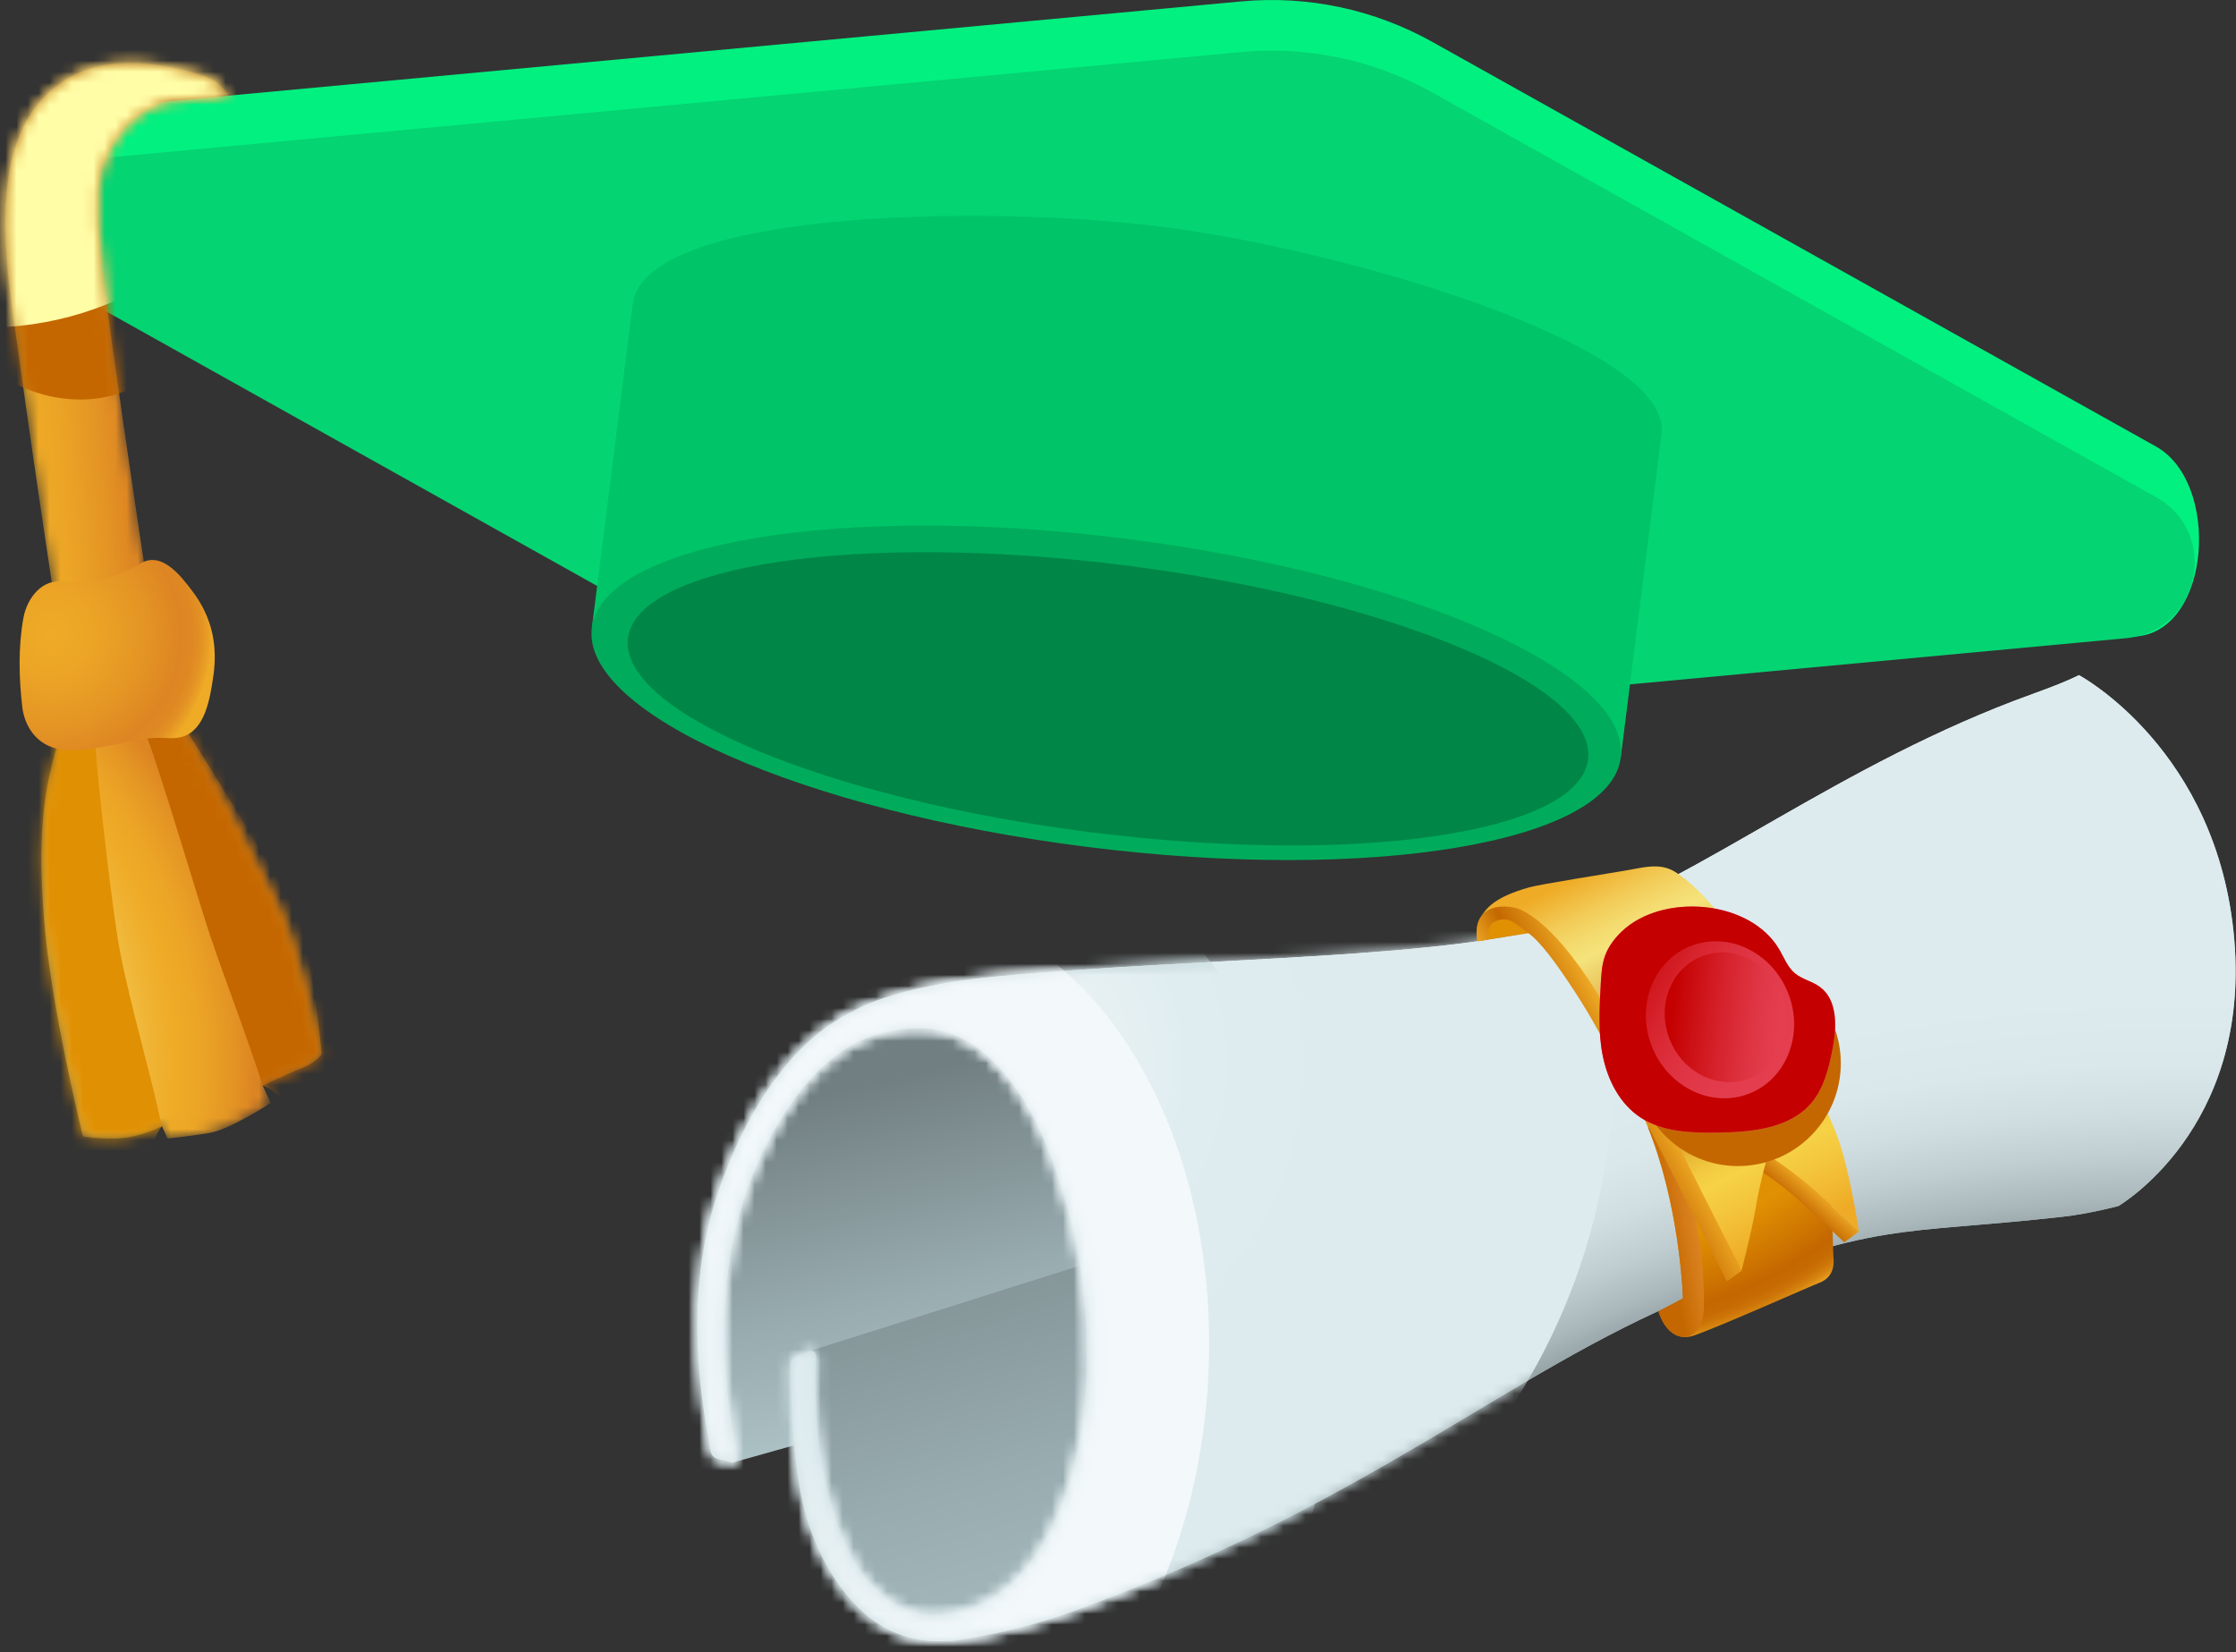 <svg width="203" height="150" viewBox="0 0 203 150" fill="none" xmlns="http://www.w3.org/2000/svg">
<rect x="0" y="0" width="203" height="150" fill="#333333" stroke="none"/>
<path d="M194.029 57.77L90.549 62.878C84.52 63.44 78.464 62.158 73.18 59.203L7.489 22.474C1.614 19.19 3.497 10.289 10.2 9.665L112.673 0.129C118.701 -0.433 124.757 0.849 130.041 3.805L195.732 40.534C201.607 43.817 200.731 57.147 194.029 57.77Z" fill="#02F080"/>
<path d="M193.022 57.938L90.549 67.474C84.52 68.035 78.464 66.754 73.18 63.799L7.489 27.07C1.614 23.785 3.497 14.884 10.2 14.261L112.673 4.725C118.701 4.163 124.757 5.445 130.041 8.4L195.732 45.13C201.607 48.413 199.723 57.314 193.022 57.938Z" fill="#05D473"/>
<path d="M147.142 68.792C142.68 52.035 72.596 41.196 53.733 56.996C54.971 47.195 56.209 37.394 57.447 27.592C58.512 19.132 88.951 18.558 105.214 20.548C121.746 22.571 151.818 31.339 150.856 39.389C149.617 49.191 148.38 58.992 147.142 68.792Z" fill="#00C568"/>
<path d="M147.142 68.793C146.167 76.519 124.466 80.142 98.671 76.884C72.877 73.626 52.757 64.722 53.733 56.996C54.709 49.27 76.41 45.647 102.204 48.905C127.999 52.163 148.118 61.066 147.142 68.793Z" fill="#00AC5B"/>
<path d="M144.181 68.947C143.335 75.64 123.136 78.603 99.066 75.562C74.995 72.522 56.166 64.631 57.012 57.938C57.857 51.245 78.056 48.282 102.127 51.323C126.198 54.362 145.026 62.253 144.181 68.947Z" fill="#008748"/>
<mask id="mask0_98_3236" style="mask-type:luminance" maskUnits="userSpaceOnUse" x="0" y="5" width="21" height="59">
<path d="M9.984 63.464C7.916 63.464 6.098 61.959 5.768 59.852C5.743 59.688 3.174 43.285 0.984 27.07C-0.315 17.443 0.863 11.431 4.694 8.153C8.883 4.567 14.502 5.679 18.363 6.827C19.41 7.139 20.249 7.816 20.78 8.676C18.297 8.907 15.174 9.198 15.174 9.198C15.174 9.198 11.639 9.976 9.85 13.869C9.047 15.617 8.234 16.884 9.455 25.925C11.631 42.047 14.187 58.363 14.212 58.526C14.578 60.858 12.985 63.045 10.653 63.411C10.427 63.447 10.204 63.464 9.984 63.464Z" fill="white"/>
</mask>
<g mask="url(#mask0_98_3236)">
<path d="M9.984 63.464C7.916 63.464 6.098 61.959 5.768 59.852C5.743 59.688 3.174 43.285 0.984 27.07C-0.315 17.443 0.863 11.431 4.694 8.153C8.883 4.567 14.502 5.679 18.363 6.827C19.41 7.139 20.249 7.816 20.78 8.676C18.297 8.907 15.174 9.198 15.174 9.198C15.174 9.198 11.639 9.976 9.85 13.869C9.047 15.617 8.234 16.884 9.455 25.925C11.631 42.047 14.187 58.363 14.212 58.526C14.578 60.858 12.985 63.045 10.653 63.411C10.427 63.447 10.204 63.464 9.984 63.464Z" fill="url(#paint0_linear_98_3236)"/>
</g>
<mask id="mask1_98_3236" style="mask-type:luminance" maskUnits="userSpaceOnUse" x="0" y="5" width="21" height="59">
<path d="M9.984 63.464C7.916 63.464 6.098 61.959 5.768 59.852C5.743 59.688 3.174 43.285 0.984 27.07C-0.315 17.443 0.863 11.431 4.694 8.153C8.883 4.567 14.502 5.679 18.363 6.827C19.41 7.139 20.249 7.816 20.78 8.676C18.297 8.907 15.174 9.198 15.174 9.198C15.174 9.198 11.639 9.976 9.85 13.869C9.047 15.617 8.234 16.884 9.455 25.925C11.631 42.047 14.187 58.363 14.212 58.526C14.578 60.858 12.985 63.045 10.653 63.411C10.427 63.447 10.204 63.464 9.984 63.464Z" fill="white"/>
</mask>
<g mask="url(#mask1_98_3236)">
<path d="M25.263 12.092C25.448 14.233 25.082 16.516 24.283 18.815C22.73 23.272 20.241 28.655 15.613 32.807C14.505 33.796 13.229 34.729 11.799 35.339C6.829 37.524 1.279 35.529 -1.49 32.869C-4.589 30.002 -6.223 25.66 -6.442 21.211C-6.758 14.905 -4.525 2.129 3.198 0.303C6.533 -0.514 10.936 0.48 14.175 1.243C18.598 2.342 22.087 4.417 23.854 7.5C24.672 8.929 25.124 10.472 25.263 12.092Z" fill="url(#paint1_radial_98_3236)"/>
</g>
<mask id="mask2_98_3236" style="mask-type:luminance" maskUnits="userSpaceOnUse" x="0" y="5" width="21" height="59">
<path d="M9.984 63.464C7.916 63.464 6.098 61.959 5.768 59.852C5.743 59.688 3.174 43.285 0.984 27.07C-0.315 17.443 0.863 11.431 4.694 8.153C8.883 4.567 14.502 5.679 18.363 6.827C19.41 7.139 20.249 7.816 20.78 8.676C18.297 8.907 15.174 9.198 15.174 9.198C15.174 9.198 11.639 9.976 9.85 13.869C9.047 15.617 8.234 16.884 9.455 25.925C11.631 42.047 14.187 58.363 14.212 58.526C14.578 60.858 12.985 63.045 10.653 63.411C10.427 63.447 10.204 63.464 9.984 63.464Z" fill="white"/>
</mask>
<g mask="url(#mask2_98_3236)">
<path d="M9.778 -7.094C20.006 -0.863 26.273 12.752 18.072 21.884C10.03 30.925 -6.664 32.026 -13.631 25.904C-20.757 19.768 -17.967 7.384 -13.165 -1.888C-8.229 -11.032 -0.592 -13.357 9.778 -7.094Z" fill="url(#paint2_radial_98_3236)"/>
</g>
<mask id="mask3_98_3236" style="mask-type:luminance" maskUnits="userSpaceOnUse" x="3" y="63" width="27" height="41">
<path d="M3.972 83.183C4.589 91.42 7.534 103.176 7.534 103.176C7.534 103.176 10.27 103.597 12.059 103.176C13.848 102.755 14.69 102.23 14.69 102.23L15.215 103.364C15.215 103.364 17.109 103.176 19.004 102.861C20.899 102.546 24.581 100.125 24.581 100.125L23.845 98.547C23.845 98.547 26.581 97.284 27.633 96.864C28.686 96.443 29.212 95.706 29.212 95.706C29.212 95.706 27.178 86.13 25.283 82.342C23.389 78.553 18.179 68.257 16.593 65.776C15.006 63.295 12.507 63.215 10.653 63.413C8.798 63.611 5.925 64.901 5.047 68.15C4.166 71.397 3.358 74.975 3.972 83.183Z" fill="white"/>
</mask>
<g mask="url(#mask3_98_3236)">
<path d="M3.972 83.183C4.589 91.42 7.534 103.176 7.534 103.176C7.534 103.176 10.27 103.597 12.059 103.176C13.848 102.755 14.69 102.23 14.69 102.23L15.215 103.364C15.215 103.364 17.109 103.176 19.004 102.861C20.899 102.546 24.581 100.125 24.581 100.125L23.845 98.547C23.845 98.547 26.581 97.284 27.633 96.864C28.686 96.443 29.212 95.706 29.212 95.706C29.212 95.706 28.37 86.025 26.476 82.237C24.582 78.448 18.179 68.258 16.593 65.776C15.006 63.295 12.507 63.215 10.653 63.413C8.798 63.611 5.925 64.901 5.047 68.15C4.166 71.397 3.358 74.975 3.972 83.183Z" fill="url(#paint3_radial_98_3236)"/>
</g>
<mask id="mask4_98_3236" style="mask-type:luminance" maskUnits="userSpaceOnUse" x="3" y="63" width="27" height="41">
<path d="M3.972 83.183C4.589 91.42 7.534 103.176 7.534 103.176C7.534 103.176 10.27 103.597 12.059 103.176C13.848 102.755 14.69 102.23 14.69 102.23L15.215 103.364C15.215 103.364 17.109 103.176 19.004 102.861C20.899 102.546 24.581 100.125 24.581 100.125L23.845 98.547C23.845 98.547 26.581 97.284 27.633 96.864C28.686 96.443 29.212 95.706 29.212 95.706C29.212 95.706 27.178 86.13 25.283 82.342C23.389 78.553 18.179 68.257 16.593 65.776C15.006 63.295 12.507 63.215 10.653 63.413C8.798 63.611 5.925 64.901 5.047 68.15C4.166 71.397 3.358 74.975 3.972 83.183Z" fill="white"/>
</mask>
<g mask="url(#mask4_98_3236)">
<path d="M31.855 81.387C33.942 86.685 34.288 92.781 31.847 97.892C31.538 98.54 31.179 99.178 30.659 99.673C29.23 101.034 27.447 102.153 26.185 100.521C25.64 99.817 24.843 98.916 23.843 98.548C22.405 94.009 20.654 89.578 19.123 85.071C18.107 82.083 14.541 69.968 13.373 67.032C12.035 63.668 11.192 62.217 12.163 58.491C12.979 55.361 17.779 64.353 19.156 65.5C23.963 69.505 28.448 74.106 31.143 79.754C31.4 80.286 31.638 80.833 31.855 81.387Z" fill="url(#paint4_linear_98_3236)"/>
</g>
<mask id="mask5_98_3236" style="mask-type:luminance" maskUnits="userSpaceOnUse" x="3" y="63" width="27" height="41">
<path d="M3.972 83.183C4.589 91.42 7.534 103.176 7.534 103.176C7.534 103.176 10.27 103.597 12.059 103.176C13.848 102.755 14.69 102.23 14.69 102.23L15.215 103.364C15.215 103.364 17.109 103.176 19.004 102.861C20.899 102.546 24.581 100.125 24.581 100.125L23.845 98.547C23.845 98.547 26.581 97.284 27.633 96.864C28.686 96.443 29.212 95.706 29.212 95.706C29.212 95.706 27.178 86.13 25.283 82.342C23.389 78.553 18.179 68.257 16.593 65.776C15.006 63.295 12.507 63.215 10.653 63.413C8.798 63.611 5.925 64.901 5.047 68.15C4.166 71.397 3.358 74.975 3.972 83.183Z" fill="white"/>
</mask>
<g mask="url(#mask5_98_3236)">
<path d="M-1.16 90.07C-0.213 96.336 2.64 102.413 7.375 106.002C7.975 106.457 8.613 106.875 9.314 107.066C11.243 107.592 13.351 107.691 13.59 105.418C13.694 104.439 14.021 103.136 14.689 102.229C13.579 97.054 11.915 91.587 10.9 86.392C10.227 82.947 8.93 71.527 8.673 67.918C8.388 63.898 9.291 66.345 6.532 63.281C4.214 60.708 2.11 65.858 1.522 67.724C-0.532 74.242 -2.001 81.157 -1.396 88.097C-1.337 88.755 -1.259 89.413 -1.16 90.07Z" fill="url(#paint5_linear_98_3236)"/>
</g>
<path d="M18.384 55.103C19.437 57.085 19.706 59.198 19.343 61.556C19.062 63.385 18.632 66.271 16.553 66.888C15.796 67.112 15.015 66.969 14.244 66.984C13.332 67.001 12.416 67.179 11.524 67.355C9.546 67.743 7.389 68.345 5.367 68.005C3.44 67.68 2.245 66.057 2.025 64.189C1.717 61.575 1.646 58.68 2.13 56.08C2.464 54.284 3.836 52.479 5.849 52.811C7.973 53.16 10.87 52.387 12.666 51.21C14.627 49.925 16.415 52.278 17.454 53.653C17.813 54.13 18.122 54.613 18.384 55.103Z" fill="url(#paint6_radial_98_3236)"/>
<path d="M64.633 131.694C64.633 131.694 60.564 115.936 66.878 104.479C74.745 90.203 80.856 86.803 107.504 92.019C128.717 96.17 140.503 112 140.503 112L66.527 132.777L64.633 131.694Z" fill="url(#paint7_linear_98_3236)"/>
<path d="M73.511 122.651L129.181 105.072C129.181 105.072 127.166 122.657 116.553 130.748C88.504 152.134 83.326 151.376 78.039 144.533C74.461 139.902 74.2 134.764 73.823 131.519C73.403 127.889 73.511 122.651 73.511 122.651Z" fill="url(#paint8_linear_98_3236)"/>
<path d="M77.461 91.802C77.461 91.802 79.312 90.924 84.663 91.321C93.502 91.978 97.966 100.865 100.377 115.454C103.056 131.659 97.746 140.744 94.063 144.427C90.134 148.356 85.4 149.002 85.4 149.002C85.4 149.002 91.241 148.498 97.279 146.322C124.13 136.641 136.758 124.644 153.595 117.698C170.431 110.753 172.325 112.144 187.268 110.461C189.777 110.178 192.32 109.49 192.32 109.49C192.32 109.49 204.316 102.545 202.843 85.287C201.371 68.029 188.742 61.294 188.742 61.294C188.742 61.294 187.714 61.86 184.533 63.005C167.064 69.292 154.016 80.026 142.861 83.604C131.706 87.181 110.242 86.79 90.455 88.655C80.774 89.567 77.461 91.802 77.461 91.802Z" fill="url(#paint9_radial_98_3236)"/>
<path d="M78.038 91.813C78.038 91.813 80.072 90.643 85.363 91.532C93.387 92.882 98.598 100.932 100.447 115.034C102.494 130.658 98.307 140.324 94.624 144.007C90.695 147.936 85.996 149.015 85.996 149.015C85.996 149.015 91.241 148.498 97.278 146.322C124.13 136.641 136.757 124.644 153.594 117.698C170.431 110.753 172.325 112.144 187.268 110.461C189.777 110.178 192.32 109.49 192.32 109.49C192.32 109.49 204.315 102.545 202.843 85.287C201.37 68.029 188.742 61.294 188.742 61.294C188.742 61.294 187.713 61.86 184.532 63.005C167.064 69.292 154.015 80.026 142.86 83.604C131.706 87.181 110.242 86.79 90.455 88.655C80.774 89.567 78.038 91.813 78.038 91.813Z" fill="url(#paint10_radial_98_3236)"/>
<path d="M101.61 120.752C101.61 109.89 96.521 88.873 81.599 90.608C72.618 91.651 67.158 101.708 64.818 109.437C63.037 115.32 62.999 121.681 63.852 127.733C63.951 128.434 64.065 129.132 64.197 129.827C64.239 130.055 64.391 131.038 64.522 131.765C64.581 132.091 64.821 132.351 65.141 132.437C65.492 132.532 65.961 132.658 66.352 132.764C66.688 132.855 67.002 132.564 66.938 132.222C66.784 131.405 66.582 130.227 66.532 129.934C64.965 120.875 65.515 111.238 70.037 103.055C71.644 100.146 73.703 97.309 76.466 95.402C78.528 93.979 81.528 93.194 84.113 93.368C89.818 93.75 93.537 99.997 95.345 104.814C97.799 111.352 98.898 117.798 98.671 124.796C98.406 132.949 95.146 146.053 85.027 146.614C82.687 146.744 80.691 145.489 79.064 143.808C76.704 141.369 75.062 136.357 74.423 131.694C73.919 128.022 74.017 124.575 74.093 123.119C74.111 122.78 73.77 122.54 73.457 122.668L72.304 123.136C71.994 123.261 71.791 123.559 71.788 123.893C71.778 125.472 71.816 130.2 72.55 134.785C73.208 138.894 75.014 143.107 78.049 146.068C82.694 150.6 89.273 149.364 93.41 145.896C98.932 141.266 101.61 131.48 101.61 120.752Z" fill="url(#paint11_radial_98_3236)"/>
<mask id="mask6_98_3236" style="mask-type:luminance" maskUnits="userSpaceOnUse" x="63" y="61" width="140" height="89">
<path d="M202.842 85.29C201.369 68.032 188.741 61.297 188.741 61.297C188.741 61.297 187.713 61.863 184.532 63.008C167.063 69.295 154.015 80.029 142.86 83.606C131.705 87.184 110.241 86.793 90.456 88.658C84.362 89.232 81.021 90.334 79.381 91.072C71.711 93.357 66.959 102.369 64.818 109.441C63.037 115.323 62.999 121.684 63.852 127.737C63.951 128.437 64.065 129.136 64.197 129.831C64.239 130.058 64.391 131.042 64.522 131.769C64.581 132.095 64.821 132.355 65.141 132.441C65.492 132.535 65.961 132.662 66.351 132.768C66.687 132.859 67.001 132.568 66.937 132.226C66.783 131.409 66.581 130.231 66.531 129.938C64.964 120.879 65.514 111.242 70.036 103.058C71.643 100.15 73.701 97.313 76.465 95.406C78.526 93.982 81.527 93.198 84.112 93.371C89.817 93.754 93.535 100 95.344 104.817C97.798 111.355 98.897 117.801 98.67 124.8C98.405 132.953 95.145 146.057 85.025 146.618C82.685 146.748 80.689 145.493 79.063 143.812C76.703 141.373 75.061 136.361 74.422 131.698C73.918 128.026 74.016 124.579 74.091 123.122C74.11 122.784 73.769 122.544 73.455 122.671L72.303 123.14C71.993 123.265 71.79 123.563 71.787 123.897C71.777 125.476 71.815 130.203 72.549 134.789C73.207 138.897 75.014 143.11 78.048 146.072C80.457 148.422 83.386 149.218 86.225 148.959C86.079 148.999 85.996 149.019 85.996 149.019C85.996 149.019 91.241 148.502 97.279 146.326C124.131 136.645 136.758 124.648 153.595 117.702C170.432 110.757 172.325 112.148 187.269 110.465C189.778 110.182 192.32 109.494 192.32 109.494C192.32 109.494 204.316 102.548 202.842 85.29Z" fill="white"/>
</mask>
<g mask="url(#mask6_98_3236)">
<path d="M64.096 178.91C95.71 178.91 121.337 153.283 121.337 121.67C121.337 90.056 95.71 64.429 64.096 64.429C32.483 64.429 6.855 90.056 6.855 121.67C6.855 153.283 32.483 178.91 64.096 178.91Z" fill="url(#paint12_radial_98_3236)"/>
</g>
<mask id="mask7_98_3236" style="mask-type:luminance" maskUnits="userSpaceOnUse" x="63" y="61" width="140" height="89">
<path d="M202.842 85.29C201.369 68.032 188.741 61.297 188.741 61.297C188.741 61.297 187.713 61.863 184.532 63.008C167.063 69.295 154.015 80.029 142.86 83.606C131.705 87.184 110.241 86.793 90.456 88.658C84.362 89.232 81.021 90.334 79.381 91.072C71.711 93.357 66.959 102.369 64.818 109.441C63.037 115.323 62.999 121.684 63.852 127.737C63.951 128.437 64.065 129.136 64.197 129.831C64.239 130.058 64.391 131.042 64.522 131.769C64.581 132.095 64.821 132.355 65.141 132.441C65.492 132.535 65.961 132.662 66.351 132.768C66.687 132.859 67.001 132.568 66.937 132.226C66.783 131.409 66.581 130.231 66.531 129.938C64.964 120.879 65.514 111.242 70.036 103.058C71.643 100.15 73.701 97.313 76.465 95.406C78.526 93.982 81.527 93.198 84.112 93.371C89.817 93.754 93.535 100 95.344 104.817C97.798 111.355 98.897 117.801 98.67 124.8C98.405 132.953 95.145 146.057 85.025 146.618C82.685 146.748 80.689 145.493 79.063 143.812C76.703 141.373 75.061 136.361 74.422 131.698C73.918 128.026 74.016 124.579 74.091 123.122C74.11 122.784 73.769 122.544 73.455 122.671L72.303 123.14C71.993 123.265 71.79 123.563 71.787 123.897C71.777 125.476 71.815 130.203 72.549 134.789C73.207 138.897 75.014 143.11 78.048 146.072C80.457 148.422 83.386 149.218 86.225 148.959C86.079 148.999 85.996 149.019 85.996 149.019C85.996 149.019 91.241 148.502 97.279 146.326C124.131 136.645 136.758 124.648 153.595 117.702C170.432 110.757 172.325 112.148 187.269 110.465C189.778 110.182 192.32 109.494 192.32 109.494C192.32 109.494 204.316 102.548 202.842 85.29Z" fill="white"/>
</mask>
<g mask="url(#mask7_98_3236)">
<path d="M89.235 153.773C120.848 153.773 146.476 128.145 146.476 96.532C146.476 64.919 120.848 39.291 89.235 39.291C57.622 39.291 31.994 64.919 31.994 96.532C31.994 128.145 57.622 153.773 89.235 153.773Z" fill="url(#paint13_radial_98_3236)"/>
</g>
<mask id="mask8_98_3236" style="mask-type:luminance" maskUnits="userSpaceOnUse" x="63" y="61" width="140" height="89">
<path d="M202.842 85.29C201.369 68.032 188.741 61.297 188.741 61.297C188.741 61.297 187.713 61.863 184.532 63.008C167.063 69.295 154.015 80.029 142.86 83.606C131.705 87.184 110.241 86.793 90.456 88.658C84.362 89.232 81.021 90.334 79.381 91.072C71.711 93.357 66.959 102.369 64.818 109.441C63.037 115.323 62.999 121.684 63.852 127.737C63.951 128.437 64.065 129.136 64.197 129.831C64.239 130.058 64.391 131.042 64.522 131.769C64.581 132.095 64.821 132.355 65.141 132.441C65.492 132.535 65.961 132.662 66.351 132.768C66.687 132.859 67.001 132.568 66.937 132.226C66.783 131.409 66.581 130.231 66.531 129.938C64.964 120.879 65.514 111.242 70.036 103.058C71.643 100.15 73.701 97.313 76.465 95.406C78.526 93.982 81.527 93.198 84.112 93.371C89.817 93.754 93.535 100 95.344 104.817C97.798 111.355 98.897 117.801 98.67 124.8C98.405 132.953 95.145 146.057 85.025 146.618C82.685 146.748 80.689 145.493 79.063 143.812C76.703 141.373 75.061 136.361 74.422 131.698C73.918 128.026 74.016 124.579 74.091 123.122C74.11 122.784 73.769 122.544 73.455 122.671L72.303 123.14C71.993 123.265 71.79 123.563 71.787 123.897C71.777 125.476 71.815 130.203 72.549 134.789C73.207 138.897 75.014 143.11 78.048 146.072C80.457 148.422 83.386 149.218 86.225 148.959C86.079 148.999 85.996 149.019 85.996 149.019C85.996 149.019 91.241 148.502 97.279 146.326C124.131 136.645 136.758 124.648 153.595 117.702C170.432 110.757 172.325 112.148 187.269 110.465C189.778 110.182 192.32 109.494 192.32 109.494C192.32 109.494 204.316 102.548 202.842 85.29Z" fill="white"/>
</mask>
<g mask="url(#mask8_98_3236)">
<path d="M83.144 82.467C98.782 83.133 110.68 101.966 109.719 124.534C108.759 147.101 95.303 164.855 79.665 164.189C64.027 163.523 52.129 144.69 53.09 122.122C54.05 99.555 67.507 81.801 83.144 82.467Z" fill="url(#paint14_radial_98_3236)"/>
</g>
<path d="M165.187 116.454C164.336 116.771 156.258 120.385 153.809 121.236C153.527 121.336 153.266 121.382 153.03 121.382C151.195 121.432 150.567 119.049 150.567 119.049L152.794 117.877C152.794 117.877 152.567 110.481 150.089 103.589C149.949 103.192 149.792 102.789 149.631 102.382C146.504 94.549 139.823 84.553 139.823 84.553L134.191 85.444C134.191 85.444 134.091 84.82 134.1 84.237C134.111 83.588 134.633 82.854 136.016 82.322C137.393 81.793 145.689 79.451 147.177 79.239C148.666 79.028 151.325 79.451 152.175 80.516C153.025 81.577 162.316 96.148 164.442 101.145C166.569 106.143 166.353 113.051 166.458 114.222C166.569 115.388 166.036 116.132 165.187 116.454Z" fill="url(#paint15_radial_98_3236)"/>
<path d="M154.482 120C154.266 120.608 153.819 121.166 153.201 121.347C153.145 121.362 153.085 121.377 153.029 121.383C151.194 121.433 150.566 119.049 150.566 119.049L152.793 117.878C152.793 117.878 152.567 110.482 150.089 103.59C149.948 103.193 149.792 102.79 149.631 102.383C149.676 102.323 149.731 102.272 149.797 102.232C150.058 102.066 150.39 102.071 150.692 102.126C151.707 102.307 152.637 102.936 153.175 103.815C154.081 105.283 153.356 106.556 153.523 108.074C153.754 110.185 154.318 112.247 154.509 114.379C154.619 115.611 154.685 116.847 154.695 118.089C154.703 118.733 154.693 119.391 154.482 120Z" fill="url(#paint16_linear_98_3236)"/>
<path d="M168.761 111.808L167.436 112.785C167.296 112.653 164.662 110.14 163.017 108.702C161.32 107.217 159.285 105.91 159.178 105.842L160.503 104.865C160.61 104.934 162.645 106.241 164.342 107.725C165.987 109.163 168.623 111.676 168.761 111.808Z" fill="url(#paint17_linear_98_3236)"/>
<path d="M146.595 92.902C145.801 91.45 145.051 90.199 144.346 89.121C140.906 83.871 138.606 82.419 137.264 82.349C136.553 82.312 135.932 82.131 135.162 82.605C134.39 83.079 134.249 83.455 134.119 84.043C133.989 84.631 134.099 85.46 134.099 85.46L135.087 85.302C135.049 84.63 135.062 83.811 136.037 83.535C137.014 83.259 137.572 83.819 138.664 84.631C139.898 85.55 141.193 87.313 143.019 90.099C143.724 91.176 144.475 92.428 145.268 93.878C148.101 99.053 156.345 115.476 156.779 116.341L158.104 115.364C157.67 114.499 149.427 98.076 146.595 92.902Z" fill="url(#paint18_linear_98_3236)"/>
<path d="M150.467 78.663C151.089 78.696 151.682 78.866 152.276 79.282C153.714 80.293 156.29 82.395 159.676 88.587C162.464 93.684 165.461 99.856 166.585 102.587C167.873 105.726 168.716 111.505 168.761 111.809C168.622 111.677 165.987 109.164 164.342 107.726C162.645 106.241 160.61 104.934 160.503 104.866C160.469 104.979 159.827 107.127 159.424 109.499C159.02 111.876 158.149 115.19 158.103 115.364C157.669 114.5 149.426 98.076 146.593 92.901C141.929 84.372 138.667 82.822 137.878 82.517C137.127 82.228 135.387 82 134.428 83.24C134.952 82.499 135.556 81.478 138.844 80.555C139.86 80.271 145.71 79.355 147.556 79.035C148.642 78.846 149.583 78.616 150.467 78.663Z" fill="url(#paint19_linear_98_3236)"/>
<path d="M157.791 105.861C162.944 105.861 167.121 101.683 167.121 96.53C167.121 91.377 162.944 87.2 157.791 87.2C152.638 87.2 148.461 91.377 148.461 96.53C148.461 101.683 152.638 105.861 157.791 105.861Z" fill="url(#paint20_radial_98_3236)"/>
<path d="M147.223 84.576C146.582 85.192 146.029 85.919 145.724 86.754C145.433 87.551 145.381 88.413 145.332 89.261C145.202 91.479 145.073 93.728 145.52 95.905C145.968 98.081 147.066 100.214 148.919 101.441C150.956 102.789 153.556 102.858 155.999 102.82C159.049 102.773 162.468 102.455 164.444 100.133C165.581 98.797 166.024 97.017 166.359 95.295C166.751 93.275 166.871 90.786 165.201 89.583C164.502 89.078 163.593 88.906 162.935 88.35C162.278 87.794 161.967 86.944 161.533 86.201C158.858 81.629 150.887 81.056 147.223 84.576Z" fill="url(#paint21_radial_98_3236)"/>
<path d="M147.223 84.576C146.582 85.192 146.029 85.919 145.724 86.754C145.433 87.551 145.381 88.413 145.332 89.261C145.202 91.479 145.073 93.728 145.52 95.905C145.968 98.081 147.066 100.214 148.919 101.441C150.956 102.789 153.556 102.858 155.999 102.82C159.049 102.773 162.468 102.455 164.444 100.133C165.581 98.797 166.024 97.017 166.359 95.295C166.751 93.275 166.871 90.786 165.201 89.583C164.502 89.078 163.593 88.906 162.935 88.35C162.278 87.794 161.967 86.944 161.533 86.201C158.858 81.629 150.887 81.056 147.223 84.576Z" fill="url(#paint22_radial_98_3236)"/>
<path d="M162.291 90.036C163.815 93.713 162.304 97.834 158.914 99.238C155.525 100.644 151.541 98.802 150.016 95.126C148.491 91.449 150.003 87.328 153.392 85.923C156.783 84.517 160.767 86.359 162.291 90.036Z" fill="url(#paint23_linear_98_3236)"/>
<path d="M161.765 90.254C163.024 93.291 161.775 96.695 158.975 97.856C156.175 99.017 152.884 97.496 151.625 94.459C150.365 91.421 151.614 88.017 154.414 86.856C157.215 85.696 160.506 87.216 161.765 90.254Z" fill="url(#paint24_linear_98_3236)"/>
<defs>
<linearGradient id="paint0_linear_98_3236" x1="2.141" y1="35.301" x2="23.135" y2="33.552" gradientUnits="userSpaceOnUse">
<stop stop-color="#EFAB26"/>
<stop offset="0.129" stop-color="#ECA526"/>
<stop offset="0.299" stop-color="#E49524"/>
<stop offset="0.417" stop-color="#DD8523"/>
<stop offset="0.634" stop-color="#DE8823"/>
<stop offset="0.785" stop-color="#E39124"/>
<stop offset="0.914" stop-color="#EAA025"/>
<stop offset="0.979" stop-color="#EFAB26"/>
</linearGradient>
<radialGradient id="paint1_radial_98_3236" cx="0" cy="0" r="1" gradientUnits="userSpaceOnUse" gradientTransform="translate(41.622 11.603) rotate(26.296) scale(39.18)">
<stop offset="0.794" stop-color="#C46700"/>
<stop offset="0.988" stop-color="#C46700"/>
</radialGradient>
<radialGradient id="paint2_radial_98_3236" cx="0" cy="0" r="1" gradientUnits="userSpaceOnUse" gradientTransform="translate(1.919 9.184) rotate(6.609) scale(17.363 17.363)">
<stop offset="0.061" stop-color="#FFFDA6"/>
<stop offset="1" stop-color="#FFFDA6"/>
</radialGradient>
<radialGradient id="paint3_radial_98_3236" cx="0" cy="0" r="1" gradientUnits="userSpaceOnUse" gradientTransform="translate(-23.194 96.652) scale(55.242 55.242)">
<stop offset="0.447" stop-color="#EFAB26"/>
<stop offset="0.452" stop-color="#EFAF2C"/>
<stop offset="0.486" stop-color="#F2CB57"/>
<stop offset="0.513" stop-color="#F4DC71"/>
<stop offset="0.529" stop-color="#F5E37B"/>
<stop offset="0.597" stop-color="#F2CA55"/>
<stop offset="0.669" stop-color="#F0B333"/>
<stop offset="0.708" stop-color="#EFAB26"/>
<stop offset="0.748" stop-color="#ECA526"/>
<stop offset="0.801" stop-color="#E49524"/>
<stop offset="0.837" stop-color="#DD8523"/>
<stop offset="0.884" stop-color="#DE8823"/>
<stop offset="0.917" stop-color="#E39124"/>
<stop offset="0.945" stop-color="#EAA025"/>
<stop offset="0.959" stop-color="#EFAB26"/>
</radialGradient>
<linearGradient id="paint4_linear_98_3236" x1="24.106" y1="78.439" x2="16.864" y2="81.433" gradientUnits="userSpaceOnUse">
<stop stop-color="#C46700"/>
<stop offset="0.859" stop-color="#C46700"/>
<stop offset="1" stop-color="#C46700"/>
</linearGradient>
<linearGradient id="paint5_linear_98_3236" x1="5.659" y1="84.967" x2="13.519" y2="84.264" gradientUnits="userSpaceOnUse">
<stop offset="0.134" stop-color="#E09003"/>
<stop offset="1" stop-color="#E09003"/>
</linearGradient>
<radialGradient id="paint6_radial_98_3236" cx="0" cy="0" r="1" gradientUnits="userSpaceOnUse" gradientTransform="translate(4.628 57.538) scale(14.982 14.982)">
<stop stop-color="#EFAB26"/>
<stop offset="0.243" stop-color="#ECA526"/>
<stop offset="0.562" stop-color="#E49524"/>
<stop offset="0.785" stop-color="#DD8523"/>
<stop offset="0.86" stop-color="#DE8823"/>
<stop offset="0.912" stop-color="#E39124"/>
<stop offset="0.956" stop-color="#EAA025"/>
<stop offset="0.979" stop-color="#EFAB26"/>
</radialGradient>
<linearGradient id="paint7_linear_98_3236" x1="96.004" y1="94.279" x2="103.026" y2="123.773" gradientUnits="userSpaceOnUse">
<stop stop-color="#717F82"/>
<stop offset="0.631" stop-color="#98ABAE"/>
<stop offset="1" stop-color="#ABC0C3"/>
</linearGradient>
<linearGradient id="paint8_linear_98_3236" x1="94.365" y1="96.245" x2="110.293" y2="148.908" gradientUnits="userSpaceOnUse">
<stop stop-color="#717F82"/>
<stop offset="0.631" stop-color="#98ABAE"/>
<stop offset="1" stop-color="#ABC0C3"/>
</linearGradient>
<radialGradient id="paint9_radial_98_3236" cx="0" cy="0" r="1" gradientUnits="userSpaceOnUse" gradientTransform="translate(103.497 -51.29) scale(160.603 160.603)">
<stop offset="0.863" stop-color="#ECFCFF"/>
<stop offset="0.927" stop-color="#BED8D9"/>
<stop offset="0.982" stop-color="#A6BBBE"/>
</radialGradient>
<radialGradient id="paint10_radial_98_3236" cx="0" cy="0" r="1" gradientUnits="userSpaceOnUse" gradientTransform="translate(197.399 240.108) scale(165.109 165.109)">
<stop offset="0.759" stop-color="#717F82"/>
<stop offset="0.775" stop-color="#8D9B9E"/>
<stop offset="0.796" stop-color="#AAB8BB"/>
<stop offset="0.819" stop-color="#C0CED1"/>
<stop offset="0.843" stop-color="#D0DEE1"/>
<stop offset="0.87" stop-color="#DAE8EB"/>
<stop offset="0.906" stop-color="#DDEBEE"/>
</radialGradient>
<radialGradient id="paint11_radial_98_3236" cx="0" cy="0" r="1" gradientUnits="userSpaceOnUse" gradientTransform="translate(88.591 127.38) scale(51.94 51.94)">
<stop stop-color="#A6BBBE"/>
<stop offset="0.025" stop-color="#AABEC1"/>
<stop offset="0.204" stop-color="#C0D2D5"/>
<stop offset="0.397" stop-color="#D0E0E3"/>
<stop offset="0.615" stop-color="#DAE8EB"/>
<stop offset="0.906" stop-color="#DDEBEE"/>
</radialGradient>
<radialGradient id="paint12_radial_98_3236" cx="0" cy="0" r="1" gradientUnits="userSpaceOnUse" gradientTransform="translate(64.096 121.669) scale(57.241 57.241)">
<stop offset="0.039" stop-color="#ABC0C3"/>
<stop offset="0.096" stop-color="#ABC0C3"/>
<stop offset="0.57" stop-color="#ABC0C3"/>
</radialGradient>
<radialGradient id="paint13_radial_98_3236" cx="0" cy="0" r="1" gradientUnits="userSpaceOnUse" gradientTransform="translate(89.235 96.531) scale(57.241)">
<stop offset="0.039" stop-color="#F3F8FB"/>
<stop offset="0.144" stop-color="#EAF2F5"/>
<stop offset="0.326" stop-color="#E0EDF0"/>
<stop offset="0.57" stop-color="#DDEBEE"/>
</radialGradient>
<radialGradient id="paint14_radial_98_3236" cx="0" cy="0" r="1" gradientUnits="userSpaceOnUse" gradientTransform="translate(81.405 123.328) rotate(-87.564) scale(40.895 28.342)">
<stop offset="0.21" stop-color="#DAE9EC"/>
<stop offset="0.47" stop-color="#E6F0F3"/>
<stop offset="0.689" stop-color="#F3F8FB"/>
<stop offset="0.709" stop-color="#F3F8FB"/>
<stop offset="1" stop-color="#F3F8FB"/>
</radialGradient>
<radialGradient id="paint15_radial_98_3236" cx="0" cy="0" r="1" gradientUnits="userSpaceOnUse" gradientTransform="translate(142.3 80.657) scale(45.986 45.986)">
<stop stop-color="#E09003"/>
<stop offset="0.732" stop-color="#E09003"/>
<stop offset="0.822" stop-color="#CE7501"/>
<stop offset="0.864" stop-color="#C46700"/>
<stop offset="0.885" stop-color="#C66A02"/>
<stop offset="0.899" stop-color="#CC7307"/>
<stop offset="0.912" stop-color="#D5820F"/>
<stop offset="0.923" stop-color="#E3981B"/>
<stop offset="0.931" stop-color="#EFAB26"/>
</radialGradient>
<linearGradient id="paint16_linear_98_3236" x1="147.708" y1="112.476" x2="154.127" y2="111.266" gradientUnits="userSpaceOnUse">
<stop offset="0.54" stop-color="#C46700"/>
<stop offset="1" stop-color="#DD8523"/>
</linearGradient>
<linearGradient id="paint17_linear_98_3236" x1="162.26" y1="110.769" x2="164.943" y2="107.718" gradientUnits="userSpaceOnUse">
<stop stop-color="#EFAB26"/>
<stop offset="0.396" stop-color="#C46700"/>
<stop offset="0.774" stop-color="#E09419"/>
<stop offset="0.954" stop-color="#EFAB26"/>
</linearGradient>
<linearGradient id="paint18_linear_98_3236" x1="142.545" y1="101.369" x2="149.577" y2="97.474" gradientUnits="userSpaceOnUse">
<stop stop-color="#EFAB26"/>
<stop offset="0.396" stop-color="#C46700"/>
<stop offset="0.774" stop-color="#E09419"/>
<stop offset="0.954" stop-color="#EFAB26"/>
</linearGradient>
<linearGradient id="paint19_linear_98_3236" x1="143.716" y1="79.257" x2="160.881" y2="113.024" gradientUnits="userSpaceOnUse">
<stop stop-color="#EFAB26"/>
<stop offset="0.011" stop-color="#EFAF2C"/>
<stop offset="0.088" stop-color="#F2CB57"/>
<stop offset="0.149" stop-color="#F4DC71"/>
<stop offset="0.185" stop-color="#F5E37B"/>
<stop offset="0.242" stop-color="#ECCD66"/>
<stop offset="0.402" stop-color="#D7962F"/>
<stop offset="0.522" stop-color="#C9740D"/>
<stop offset="0.587" stop-color="#C46700"/>
<stop offset="0.601" stop-color="#C97107"/>
<stop offset="0.665" stop-color="#DC9B22"/>
<stop offset="0.723" stop-color="#EAB936"/>
<stop offset="0.772" stop-color="#F3CB42"/>
<stop offset="0.808" stop-color="#F6D246"/>
<stop offset="0.894" stop-color="#F3C33A"/>
<stop offset="1" stop-color="#EFAB26"/>
</linearGradient>
<radialGradient id="paint20_radial_98_3236" cx="0" cy="0" r="1" gradientUnits="userSpaceOnUse" gradientTransform="translate(157.791 96.53) scale(9.33 9.33)">
<stop offset="0.49" stop-color="#C46700"/>
<stop offset="0.881" stop-color="#C46700"/>
</radialGradient>
<radialGradient id="paint21_radial_98_3236" cx="0" cy="0" r="1" gradientUnits="userSpaceOnUse" gradientTransform="translate(156.275 92.422) scale(13.033 13.033)">
<stop offset="0.543" stop-color="#C40000"/>
<stop offset="0.606" stop-color="#D6232A"/>
<stop offset="0.679" stop-color="#E74754"/>
<stop offset="0.745" stop-color="#F46173"/>
<stop offset="0.801" stop-color="#FC7085"/>
<stop offset="0.841" stop-color="#FF768C"/>
<stop offset="0.876" stop-color="#FB6D83"/>
<stop offset="0.935" stop-color="#EF5669"/>
<stop offset="0.946" stop-color="#ED5164"/>
</radialGradient>
<radialGradient id="paint22_radial_98_3236" cx="0" cy="0" r="1" gradientUnits="userSpaceOnUse" gradientTransform="translate(155.538 92.632) scale(13.033 13.033)">
<stop offset="0.636" stop-color="#C40000"/>
<stop offset="0.903" stop-color="#C40000"/>
</radialGradient>
<linearGradient id="paint23_linear_98_3236" x1="162.245" y1="95.944" x2="147.267" y2="87.674" gradientUnits="userSpaceOnUse">
<stop stop-color="#E43E4F"/>
<stop offset="0.26" stop-color="#E33B4C"/>
<stop offset="0.473" stop-color="#DF3342"/>
<stop offset="0.669" stop-color="#D82630"/>
<stop offset="0.855" stop-color="#CE1319"/>
<stop offset="1" stop-color="#C40000"/>
</linearGradient>
<linearGradient id="paint24_linear_98_3236" x1="163.964" y1="93.103" x2="151.78" y2="91.851" gradientUnits="userSpaceOnUse">
<stop offset="0.199" stop-color="#E43E4F"/>
<stop offset="0.361" stop-color="#E03746"/>
<stop offset="0.627" stop-color="#D6232D"/>
<stop offset="0.962" stop-color="#C60405"/>
<stop offset="1" stop-color="#C40000"/>
</linearGradient>
</defs>
</svg>

